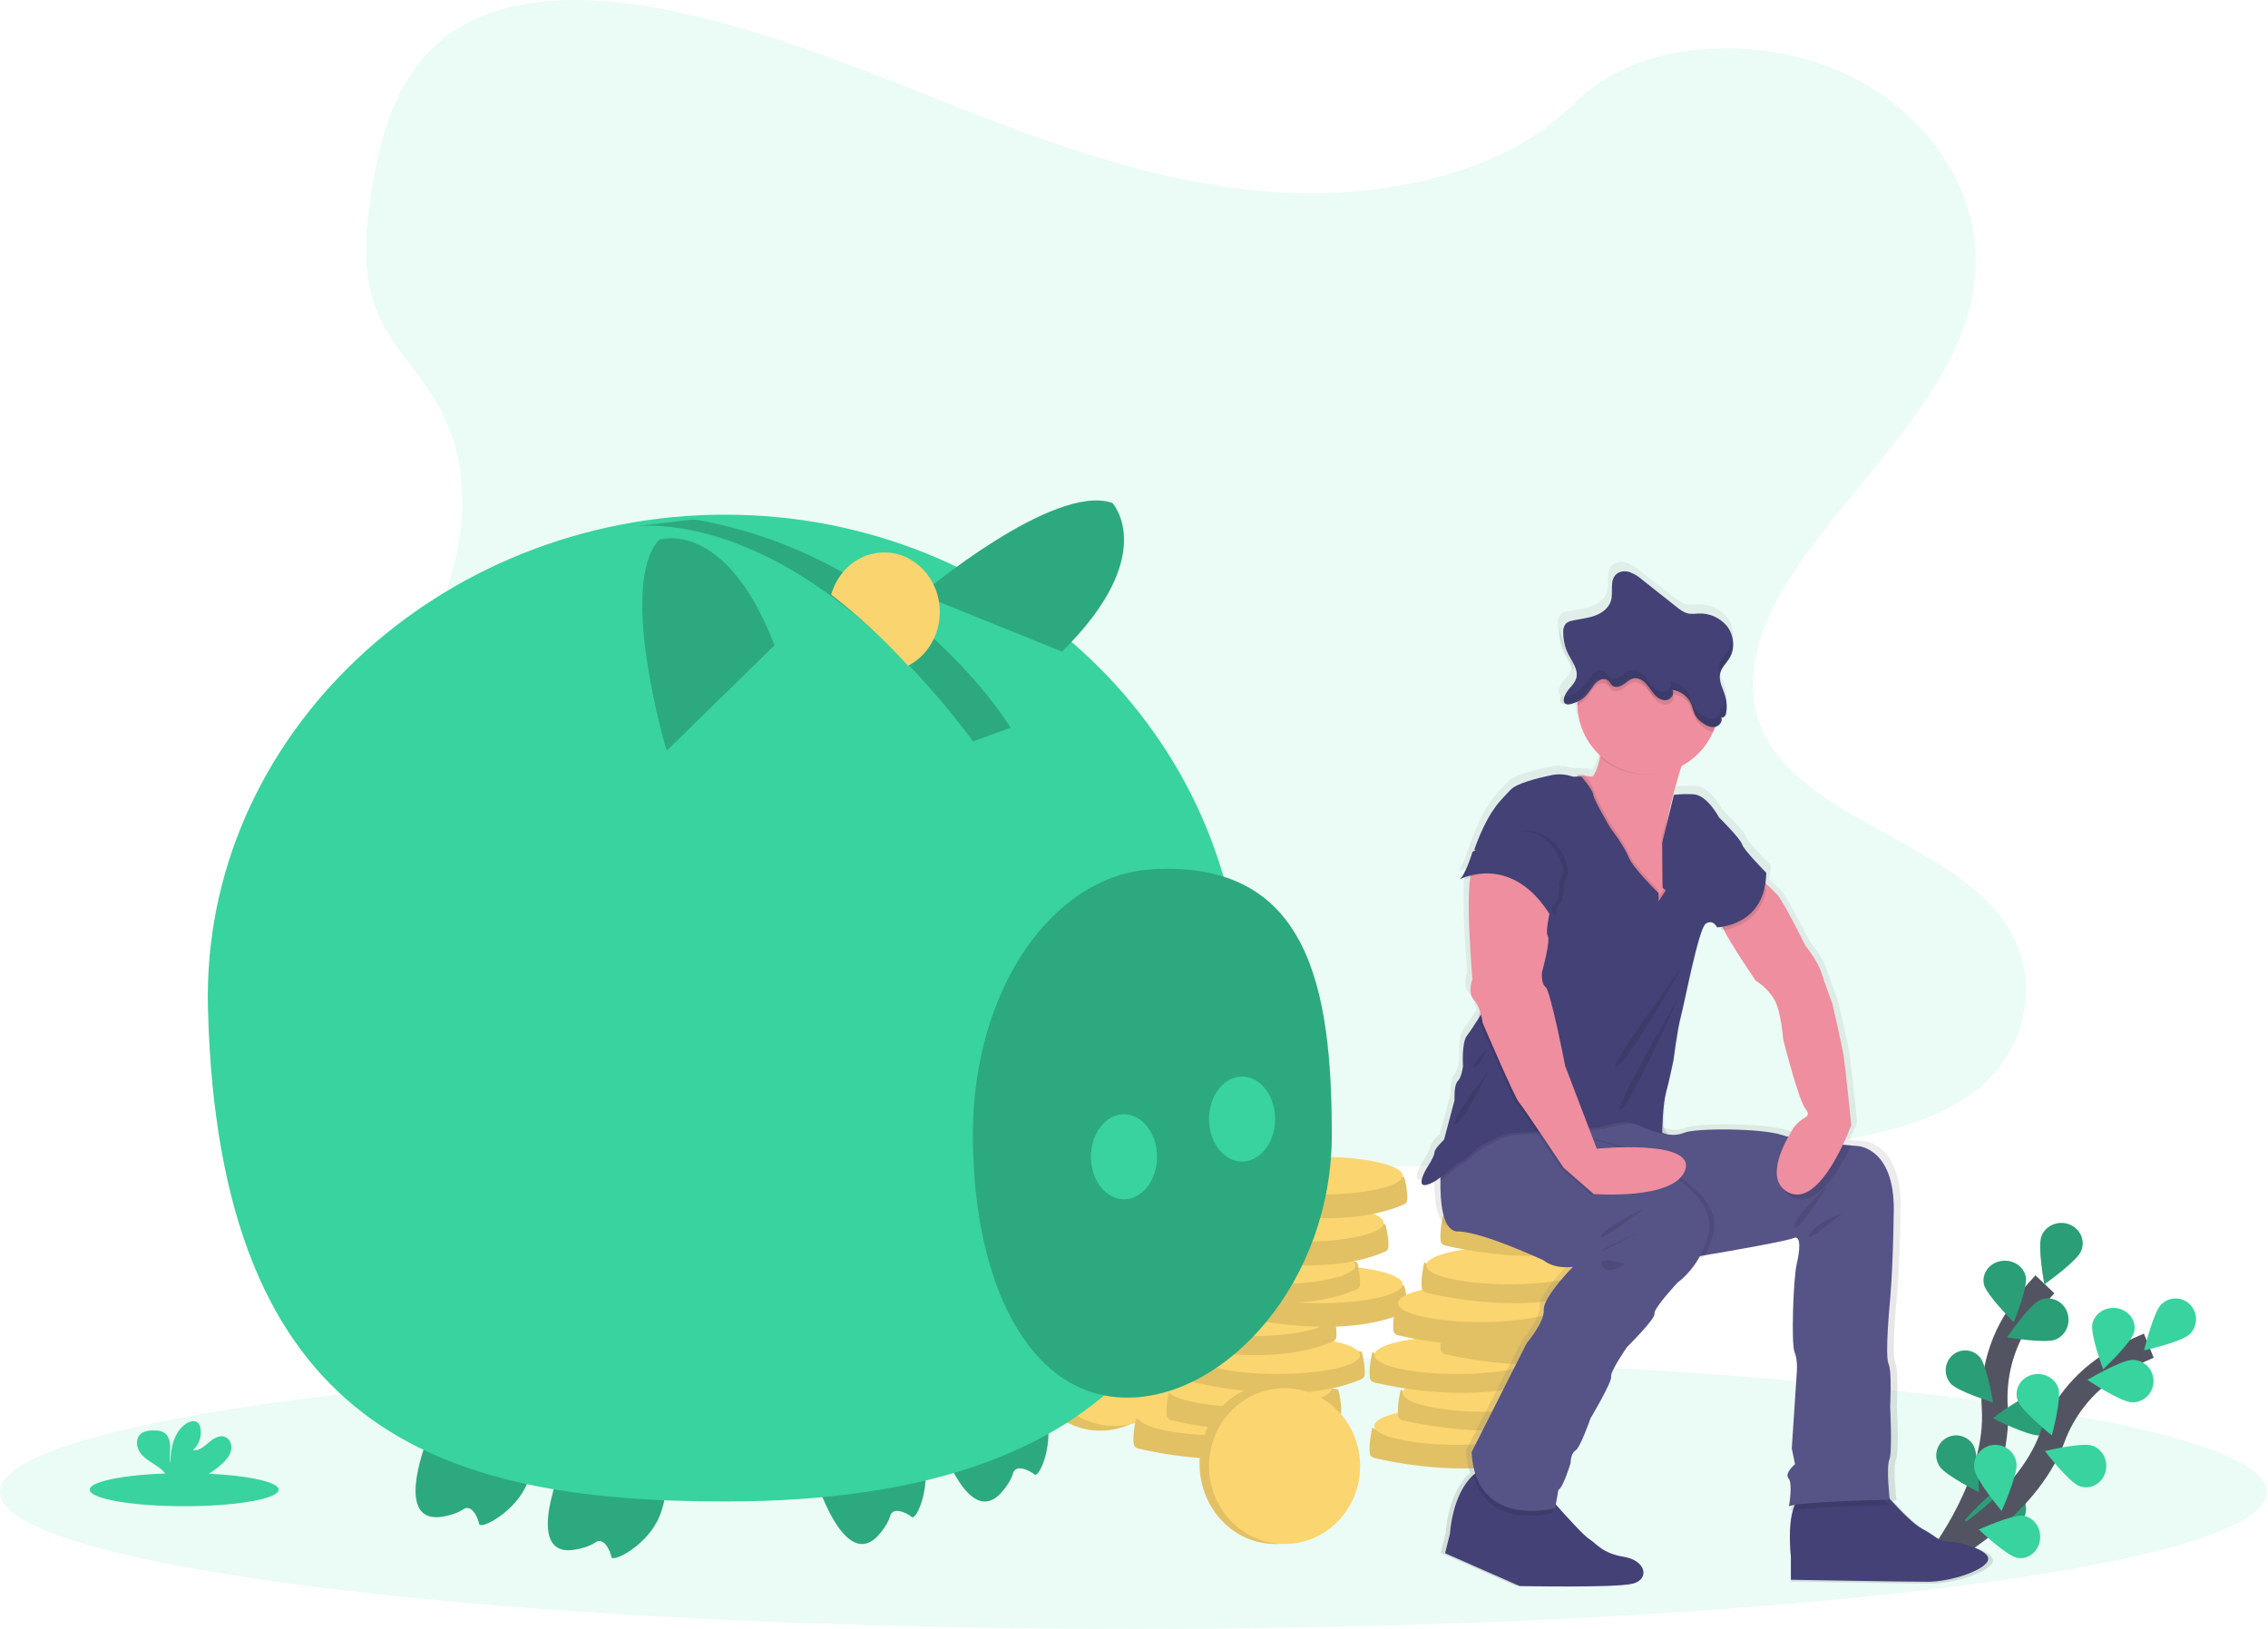 <?xml version="1.0" encoding="UTF-8"?>
<svg width="174px" height="125px" viewBox="0 0 174 125" version="1.1" xmlns="http://www.w3.org/2000/svg" xmlns:xlink="http://www.w3.org/1999/xlink">
    <!-- Generator: Sketch 60.1 (88133) - https://sketch.com -->
    <title>icon/loc/budget</title>
    <desc>Created with Sketch.</desc>
    <defs>
        <linearGradient x1="50%" y1="100%" x2="50%" y2="5.49953934e-07%" id="linearGradient-1">
            <stop stop-color="#808080" stop-opacity="0.25" offset="0%"></stop>
            <stop stop-color="#808080" stop-opacity="0.12" offset="53.514%"></stop>
            <stop stop-color="#808080" stop-opacity="0.1" offset="100%"></stop>
        </linearGradient>
    </defs>
    <g id="Formulaire-sign-up" stroke="none" stroke-width="1" fill="none" fill-rule="evenodd">
        <g id="Formulaire_loc_budget6" transform="translate(-648, -300)">
            <g id="icon/loc/budget" transform="translate(648, 300)">
                <g transform="translate(-0, 0)">
                    <ellipse id="Oval" fill="#38D39F" fill-rule="nonzero" opacity="0.1" cx="86.957" cy="114.493" rx="86.957" ry="10.507"></ellipse>
                    <path d="M148.913,119.565 C148.913,119.565 153.404,113.786 153.041,108.053 C152.873,105.649 153.481,103.255 154.774,101.23 C155.395,100.274 156.101,99.377 156.884,98.551" id="Path" stroke="#535461" stroke-width="2"></path>
                    <path d="M156.63,94.828 C156.295,95.633 156.843,98.551 156.843,98.551 C156.843,98.551 159.332,96.797 159.666,95.992 C160,95.187 159.591,94.274 158.753,93.953 C157.915,93.632 156.965,94.023 156.63,94.828 L156.63,94.828 Z" id="Path" fill="#38D39F" fill-rule="nonzero"></path>
                    <path d="M152.205,98.545 C152.38,99.365 154.493,101.449 154.493,101.449 C154.493,101.449 155.591,98.779 155.416,97.959 C155.303,97.429 154.892,96.995 154.339,96.82 C153.785,96.646 153.173,96.757 152.733,97.113 C152.293,97.469 152.092,98.015 152.205,98.545 L152.205,98.545 Z" id="Path" fill="#38D39F" fill-rule="nonzero"></path>
                    <path d="M149.65,106.159 C150.196,106.789 152.899,107.609 152.899,107.609 C152.899,107.609 152.433,104.769 151.887,104.138 C151.533,103.73 150.994,103.545 150.471,103.654 C149.948,103.762 149.522,104.147 149.353,104.664 C149.183,105.181 149.297,105.751 149.65,106.159 L149.65,106.159 Z" id="Path" fill="#38D39F" fill-rule="nonzero"></path>
                    <path d="M148.78,112.489 C149.224,113.21 151.812,114.493 151.812,114.493 C151.812,114.493 151.823,111.594 151.378,110.873 C151.091,110.406 150.578,110.129 150.032,110.146 C149.486,110.162 148.991,110.471 148.732,110.954 C148.474,111.438 148.492,112.023 148.78,112.489 L148.78,112.489 Z" id="Path" fill="#38D39F" fill-rule="nonzero"></path>
                    <path d="M157.721,102.78 C156.917,103.124 153.986,102.612 153.986,102.612 C153.986,102.612 155.716,100.105 156.52,99.761 C157.324,99.418 158.245,99.815 158.576,100.648 C158.908,101.482 158.525,102.436 157.721,102.78 L157.721,102.78 Z" id="Path" fill="#38D39F" fill-rule="nonzero"></path>
                    <path d="M156.498,110.142 C155.611,110.22 152.899,108.823 152.899,108.823 C152.899,108.823 155.33,106.969 156.217,106.89 C156.791,106.839 157.348,107.102 157.679,107.579 C158.01,108.057 158.063,108.677 157.82,109.206 C157.576,109.735 157.072,110.091 156.498,110.142 L156.498,110.142 Z" id="Path" fill="#38D39F" fill-rule="nonzero"></path>
                    <path d="M154.295,117.354 C153.479,117.584 150.725,116.667 150.725,116.667 C150.725,116.667 152.702,114.415 153.518,114.185 C154.334,113.955 155.17,114.477 155.384,115.353 C155.599,116.228 155.111,117.124 154.295,117.354 Z" id="Path" fill="#38D39F" fill-rule="nonzero"></path>
                    <path d="M156.63,94.828 C156.295,95.633 156.843,98.551 156.843,98.551 C156.843,98.551 159.332,96.797 159.666,95.992 C160,95.187 159.591,94.274 158.753,93.953 C157.915,93.632 156.965,94.023 156.63,94.828 L156.63,94.828 Z" id="Path" fill="#000000" fill-rule="nonzero" opacity="0.25"></path>
                    <path d="M152.205,98.545 C152.38,99.365 154.493,101.449 154.493,101.449 C154.493,101.449 155.591,98.779 155.416,97.959 C155.303,97.429 154.892,96.995 154.339,96.82 C153.785,96.646 153.173,96.757 152.733,97.113 C152.293,97.469 152.092,98.015 152.205,98.545 L152.205,98.545 Z" id="Path" fill="#000000" fill-rule="nonzero" opacity="0.25"></path>
                    <path d="M149.65,106.159 C150.196,106.789 152.899,107.609 152.899,107.609 C152.899,107.609 152.433,104.769 151.887,104.138 C151.533,103.73 150.994,103.545 150.471,103.654 C149.948,103.762 149.522,104.147 149.353,104.664 C149.183,105.181 149.297,105.751 149.65,106.159 L149.65,106.159 Z" id="Path" fill="#000000" fill-rule="nonzero" opacity="0.25"></path>
                    <path d="M148.78,112.489 C149.224,113.21 151.812,114.493 151.812,114.493 C151.812,114.493 151.823,111.594 151.378,110.873 C151.091,110.406 150.578,110.129 150.032,110.146 C149.486,110.162 148.991,110.471 148.732,110.954 C148.474,111.438 148.492,112.023 148.78,112.489 L148.78,112.489 Z" id="Path" fill="#000000" fill-rule="nonzero" opacity="0.25"></path>
                    <path d="M157.721,102.78 C156.917,103.124 153.986,102.612 153.986,102.612 C153.986,102.612 155.716,100.105 156.52,99.761 C157.324,99.418 158.245,99.815 158.576,100.648 C158.908,101.482 158.525,102.436 157.721,102.78 L157.721,102.78 Z" id="Path" fill="#000000" fill-rule="nonzero" opacity="0.25"></path>
                    <path d="M156.498,110.142 C155.611,110.22 152.899,108.823 152.899,108.823 C152.899,108.823 155.33,106.969 156.217,106.89 C156.791,106.839 157.348,107.102 157.679,107.579 C158.01,108.057 158.063,108.677 157.82,109.206 C157.576,109.735 157.072,110.091 156.498,110.142 L156.498,110.142 Z" id="Path" fill="#000000" fill-rule="nonzero" opacity="0.25"></path>
                    <path d="M154.295,117.354 C153.479,117.584 150.725,116.667 150.725,116.667 C150.725,116.667 152.702,114.415 153.518,114.185 C154.334,113.955 155.17,114.477 155.384,115.353 C155.599,116.228 155.111,117.124 154.295,117.354 Z" id="Path" fill="#000000" fill-rule="nonzero" opacity="0.25"></path>
                    <path d="M148.913,119.203 C148.913,119.203 155.43,115.761 157.425,110.371 C158.247,108.105 159.785,106.166 161.808,104.845 C162.773,104.225 163.793,103.695 164.855,103.261" id="Path" stroke="#535461" stroke-width="2"></path>
                    <path d="M165.813,100.091 C165.193,100.705 164.493,103.623 164.493,103.623 C164.493,103.623 167.386,102.98 168.006,102.366 C168.626,101.752 168.637,100.745 168.031,100.117 C167.426,99.488 166.432,99.477 165.813,100.091 L165.813,100.091 Z" id="Path" fill="#38D39F" fill-rule="nonzero"></path>
                    <path d="M160.533,101.546 C160.334,102.365 161.353,105.072 161.353,105.072 C161.353,105.072 163.528,103.034 163.728,102.216 C163.857,101.687 163.671,101.134 163.242,100.766 C162.812,100.397 162.203,100.27 161.644,100.431 C161.086,100.592 160.662,101.017 160.533,101.546 L160.533,101.546 Z" id="Path" fill="#38D39F" fill-rule="nonzero"></path>
                    <path d="M154.787,107.444 C155.06,108.256 157.416,110.145 157.416,110.145 C157.416,110.145 158.186,107.324 157.912,106.511 C157.735,105.986 157.274,105.589 156.702,105.471 C156.13,105.352 155.534,105.53 155.139,105.937 C154.744,106.344 154.61,106.918 154.787,107.444 Z" id="Path" fill="#38D39F" fill-rule="nonzero"></path>
                    <path d="M151.465,112.71 C151.588,113.595 153.564,115.942 153.564,115.942 C153.564,115.942 154.825,113.153 154.702,112.267 C154.622,111.694 154.24,111.207 153.699,110.989 C153.158,110.771 152.541,110.855 152.081,111.21 C151.62,111.565 151.385,112.137 151.465,112.71 L151.465,112.71 Z" id="Path" fill="#38D39F" fill-rule="nonzero"></path>
                    <path d="M163.567,107.608 C162.679,107.585 160.145,105.887 160.145,105.887 C160.145,105.887 162.762,104.325 163.65,104.348 C164.539,104.371 165.24,105.12 165.217,106.02 C165.194,106.921 164.455,107.632 163.567,107.608 L163.567,107.608 Z" id="Path" fill="#38D39F" fill-rule="nonzero"></path>
                    <path d="M159.541,114.042 C158.731,113.749 156.884,111.348 156.884,111.348 C156.884,111.348 159.735,110.648 160.546,110.941 C161.356,111.234 161.788,112.166 161.51,113.022 C161.233,113.878 160.351,114.335 159.541,114.042 L159.541,114.042 Z" id="Path" fill="#38D39F" fill-rule="nonzero"></path>
                    <path d="M154.775,119.544 C153.954,119.4 151.812,117.369 151.812,117.369 C151.812,117.369 154.434,116.172 155.255,116.316 C156.076,116.46 156.635,117.299 156.502,118.191 C156.37,119.082 155.596,119.688 154.775,119.544 Z" id="Path" fill="#38D39F" fill-rule="nonzero"></path>
                    <path d="M99.266,14.815 C90.672,14.516 82.486,11.737 74.67,8.697 C66.854,5.657 59.112,2.289 50.723,0.679 C45.328,-0.357 39.158,-0.504 34.811,2.393 C30.627,5.181 29.276,9.993 28.549,14.458 C28.002,17.818 27.681,21.353 29.179,24.498 C30.219,26.682 32.066,28.517 33.343,30.608 C37.787,37.886 34.646,46.86 29.83,53.965 C27.571,57.298 24.951,60.478 23.207,64.026 C21.464,67.575 20.658,71.64 22.183,75.26 C23.695,78.847 27.297,81.542 31.2,83.437 C39.126,87.287 48.466,88.389 57.573,89.013 C77.734,90.394 98.003,89.796 118.218,89.197 C125.698,88.975 133.212,88.751 140.572,87.592 C144.658,86.949 148.878,85.928 151.845,83.463 C155.611,80.333 156.545,75.035 154.021,71.111 C149.788,64.529 138.082,62.895 135.123,55.831 C133.495,51.943 135.167,47.613 137.534,44.007 C142.612,36.272 151.123,29.486 151.571,20.645 C151.879,14.572 147.788,8.491 141.462,5.618 C134.831,2.606 125.636,2.985 120.744,7.97 C115.706,13.103 106.854,15.079 99.266,14.815 Z" id="Path" fill="#38D39F" fill-rule="nonzero" opacity="0.1"></path>
                    <ellipse id="Oval" fill="#FBD56F" fill-rule="nonzero" cx="84.42" cy="103.623" rx="5.797" ry="6.159"></ellipse>
                    <ellipse id="Oval" fill="#000000" fill-rule="nonzero" opacity="0.1" cx="84.42" cy="103.623" rx="5.797" ry="6.159"></ellipse>
                    <ellipse id="Oval" fill="#FBD56F" fill-rule="nonzero" cx="85.507" cy="103.442" rx="5.797" ry="5.978"></ellipse>
                    <path d="M87.785,109.158 L87.169,108.83 C87.169,108.83 86.881,109.979 86.975,110.797 C86.994,110.967 87.122,111.108 87.296,111.149 C88.712,111.486 95.463,112.918 100.106,110.9 C100.243,110.841 100.336,110.716 100.352,110.573 C100.409,110.07 100.208,109.032 100.127,108.83 C99.954,108.395 87.785,109.158 87.785,109.158 Z" id="Path" fill="#FBD56F" fill-rule="nonzero"></path>
                    <path d="M87.785,109.158 L87.169,108.83 C87.169,108.83 86.881,109.979 86.975,110.797 C86.994,110.967 87.122,111.108 87.296,111.149 C88.712,111.486 95.463,112.918 100.106,110.9 C100.243,110.841 100.336,110.716 100.352,110.573 C100.409,110.07 100.208,109.032 100.127,108.83 C99.954,108.395 87.785,109.158 87.785,109.158 Z" id="Path" fill="#000000" fill-rule="nonzero" opacity="0.1"></path>
                    <ellipse id="Oval" fill="#FBD56F" fill-rule="nonzero" cx="93.659" cy="108.696" rx="6.341" ry="1.449"></ellipse>
                    <path d="M90.321,106.984 L89.706,106.656 C89.706,106.656 89.418,107.805 89.512,108.623 C89.531,108.793 89.659,108.934 89.832,108.975 C91.249,109.312 98,110.744 102.642,108.727 C102.779,108.667 102.873,108.542 102.889,108.399 C102.946,107.896 102.744,106.858 102.663,106.656 C102.49,106.221 90.321,106.984 90.321,106.984 Z" id="Path" fill="#FBD56F" fill-rule="nonzero"></path>
                    <path d="M90.321,106.984 L89.706,106.656 C89.706,106.656 89.418,107.805 89.512,108.623 C89.531,108.793 89.659,108.934 89.832,108.975 C91.249,109.312 98,110.744 102.642,108.727 C102.779,108.667 102.873,108.542 102.889,108.399 C102.946,107.896 102.744,106.858 102.663,106.656 C102.49,106.221 90.321,106.984 90.321,106.984 Z" id="Path" fill="#000000" fill-rule="nonzero" opacity="0.1"></path>
                    <ellipse id="Oval" fill="#FBD56F" fill-rule="nonzero" cx="95.833" cy="106.522" rx="6.341" ry="1.449"></ellipse>
                    <path d="M92.133,104.085 L91.517,103.757 C91.517,103.757 91.229,104.906 91.323,105.725 C91.342,105.895 91.47,106.035 91.644,106.077 C93.06,106.413 99.811,107.845 104.453,105.828 C104.59,105.768 104.684,105.644 104.7,105.501 C104.757,104.998 104.556,103.96 104.475,103.757 C104.302,103.322 92.133,104.085 92.133,104.085 Z" id="Path" fill="#FBD56F" fill-rule="nonzero"></path>
                    <path d="M92.133,104.085 L91.517,103.757 C91.517,103.757 91.229,104.906 91.323,105.725 C91.342,105.895 91.47,106.035 91.644,106.077 C93.06,106.413 99.811,107.845 104.453,105.828 C104.59,105.768 104.684,105.644 104.7,105.501 C104.757,104.998 104.556,103.96 104.475,103.757 C104.302,103.322 92.133,104.085 92.133,104.085 Z" id="Path" fill="#000000" fill-rule="nonzero" opacity="0.1"></path>
                    <ellipse id="Oval" fill="#FBD56F" fill-rule="nonzero" cx="98.007" cy="103.986" rx="6.341" ry="1.449"></ellipse>
                    <path d="M89.959,101.186 L89.343,100.859 C89.343,100.859 89.055,102.007 89.149,102.826 C89.168,102.996 89.296,103.137 89.47,103.178 C90.886,103.515 97.637,104.947 102.28,102.929 C102.416,102.87 102.51,102.745 102.526,102.602 C102.583,102.099 102.382,101.061 102.301,100.859 C102.128,100.424 89.959,101.186 89.959,101.186 Z" id="Path" fill="#FBD56F" fill-rule="nonzero"></path>
                    <path d="M89.959,101.186 L89.343,100.859 C89.343,100.859 89.055,102.007 89.149,102.826 C89.168,102.996 89.296,103.137 89.47,103.178 C90.886,103.515 97.637,104.947 102.28,102.929 C102.416,102.87 102.51,102.745 102.526,102.602 C102.583,102.099 102.382,101.061 102.301,100.859 C102.128,100.424 89.959,101.186 89.959,101.186 Z" id="Path" fill="#000000" fill-rule="nonzero" opacity="0.1"></path>
                    <ellipse id="Oval" fill="#FBD56F" fill-rule="nonzero" cx="95.833" cy="101.087" rx="6.341" ry="1.449"></ellipse>
                    <path d="M95.394,99.013 L94.778,98.685 C94.778,98.685 94.49,99.834 94.584,100.652 C94.603,100.822 94.731,100.963 94.905,101.004 C96.321,101.341 103.072,102.773 107.714,100.756 C107.851,100.696 107.945,100.571 107.961,100.428 C108.018,99.925 107.816,98.887 107.736,98.685 C107.563,98.25 95.394,99.013 95.394,99.013 Z" id="Path" fill="#FBD56F" fill-rule="nonzero"></path>
                    <path d="M95.394,99.013 L94.778,98.685 C94.778,98.685 94.49,99.834 94.584,100.652 C94.603,100.822 94.731,100.963 94.905,101.004 C96.321,101.341 103.072,102.773 107.714,100.756 C107.851,100.696 107.945,100.571 107.961,100.428 C108.018,99.925 107.816,98.887 107.736,98.685 C107.563,98.25 95.394,99.013 95.394,99.013 Z" id="Path" fill="#000000" fill-rule="nonzero" opacity="0.1"></path>
                    <ellipse id="Oval" fill="#FBD56F" fill-rule="nonzero" cx="101.268" cy="98.551" rx="6.341" ry="1.449"></ellipse>
                    <path d="M91.771,97.201 L91.155,96.873 C91.155,96.873 90.867,98.022 90.961,98.841 C90.98,99.011 91.108,99.151 91.282,99.193 C92.698,99.529 99.449,100.961 104.091,98.944 C104.228,98.884 104.322,98.76 104.338,98.617 C104.395,98.114 104.193,97.076 104.113,96.873 C103.94,96.438 91.771,97.201 91.771,97.201 Z" id="Path" fill="#FBD56F" fill-rule="nonzero"></path>
                    <path d="M91.771,97.201 L91.155,96.873 C91.155,96.873 90.867,98.022 90.961,98.841 C90.98,99.011 91.108,99.151 91.282,99.193 C92.698,99.529 99.449,100.961 104.091,98.944 C104.228,98.884 104.322,98.76 104.338,98.617 C104.395,98.114 104.193,97.076 104.113,96.873 C103.94,96.438 91.771,97.201 91.771,97.201 Z" id="Path" fill="#000000" fill-rule="nonzero" opacity="0.1"></path>
                    <ellipse id="Oval" fill="#FBD56F" fill-rule="nonzero" cx="97.645" cy="97.101" rx="6.341" ry="1.449"></ellipse>
                    <path d="M93.944,94.302 L93.329,93.975 C93.329,93.975 93.041,95.123 93.135,95.942 C93.154,96.112 93.282,96.253 93.455,96.294 C94.872,96.63 101.623,98.063 106.265,96.045 C106.402,95.986 106.496,95.861 106.512,95.718 C106.569,95.215 106.367,94.177 106.287,93.975 C106.113,93.539 93.944,94.302 93.944,94.302 Z" id="Path" fill="#FBD56F" fill-rule="nonzero"></path>
                    <path d="M93.944,94.302 L93.329,93.975 C93.329,93.975 93.041,95.123 93.135,95.942 C93.154,96.112 93.282,96.253 93.455,96.294 C94.872,96.63 101.623,98.063 106.265,96.045 C106.402,95.986 106.496,95.861 106.512,95.718 C106.569,95.215 106.367,94.177 106.287,93.975 C106.113,93.539 93.944,94.302 93.944,94.302 Z" id="Path" fill="#000000" fill-rule="nonzero" opacity="0.1"></path>
                    <ellipse id="Oval" fill="#FBD56F" fill-rule="nonzero" cx="99.819" cy="93.841" rx="6.341" ry="1.449"></ellipse>
                    <path d="M95.394,90.679 L94.778,90.352 C94.778,90.352 94.49,91.5 94.584,92.319 C94.603,92.489 94.731,92.63 94.905,92.671 C96.321,93.007 103.072,94.44 107.714,92.422 C107.851,92.362 107.945,92.238 107.961,92.095 C108.018,91.592 107.816,90.554 107.736,90.352 C107.563,89.916 95.394,90.679 95.394,90.679 Z" id="Path" fill="#FBD56F" fill-rule="nonzero"></path>
                    <path d="M95.394,90.679 L94.778,90.352 C94.778,90.352 94.49,91.5 94.584,92.319 C94.603,92.489 94.731,92.63 94.905,92.671 C96.321,93.007 103.072,94.44 107.714,92.422 C107.851,92.362 107.945,92.238 107.961,92.095 C108.018,91.592 107.816,90.554 107.736,90.352 C107.563,89.916 95.394,90.679 95.394,90.679 Z" id="Path" fill="#000000" fill-rule="nonzero" opacity="0.1"></path>
                    <ellipse id="Oval" fill="#FBD56F" fill-rule="nonzero" cx="101.268" cy="90.217" rx="6.341" ry="1.449"></ellipse>
                    <path d="M105.901,109.882 L105.285,109.554 C105.285,109.554 104.997,110.703 105.091,111.522 C105.11,111.692 105.238,111.832 105.412,111.874 C106.828,112.21 113.579,113.643 118.222,111.625 C118.358,111.565 118.452,111.441 118.468,111.298 C118.525,110.795 118.324,109.757 118.243,109.554 C118.07,109.119 105.901,109.882 105.901,109.882 Z" id="Path" fill="#FBD56F" fill-rule="nonzero"></path>
                    <path d="M105.901,109.882 L105.285,109.554 C105.285,109.554 104.997,110.703 105.091,111.522 C105.11,111.692 105.238,111.832 105.412,111.874 C106.828,112.21 113.579,113.643 118.222,111.625 C118.358,111.565 118.452,111.441 118.468,111.298 C118.525,110.795 118.324,109.757 118.243,109.554 C118.07,109.119 105.901,109.882 105.901,109.882 Z" id="Path" fill="#000000" fill-rule="nonzero" opacity="0.1"></path>
                    <ellipse id="Oval" fill="#FBD56F" fill-rule="nonzero" cx="111.775" cy="109.42" rx="6.341" ry="1.449"></ellipse>
                    <path d="M108.075,106.984 L107.459,106.656 C107.459,106.656 107.171,107.805 107.265,108.623 C107.284,108.793 107.412,108.934 107.586,108.975 C109.002,109.312 115.753,110.744 120.395,108.727 C120.532,108.667 120.626,108.542 120.642,108.399 C120.699,107.896 120.498,106.858 120.417,106.656 C120.244,106.221 108.075,106.984 108.075,106.984 Z" id="Path" fill="#FBD56F" fill-rule="nonzero"></path>
                    <path d="M108.075,106.984 L107.459,106.656 C107.459,106.656 107.171,107.805 107.265,108.623 C107.284,108.793 107.412,108.934 107.586,108.975 C109.002,109.312 115.753,110.744 120.395,108.727 C120.532,108.667 120.626,108.542 120.642,108.399 C120.699,107.896 120.498,106.858 120.417,106.656 C120.244,106.221 108.075,106.984 108.075,106.984 Z" id="Path" fill="#000000" fill-rule="nonzero" opacity="0.1"></path>
                    <ellipse id="Oval" fill="#FBD56F" fill-rule="nonzero" cx="113.949" cy="106.884" rx="6.341" ry="1.449"></ellipse>
                    <path d="M105.901,104.085 L105.285,103.757 C105.285,103.757 104.997,104.906 105.091,105.725 C105.11,105.895 105.238,106.035 105.412,106.077 C106.828,106.413 113.579,107.845 118.222,105.828 C118.358,105.768 118.452,105.644 118.468,105.501 C118.525,104.998 118.324,103.96 118.243,103.757 C118.07,103.322 105.901,104.085 105.901,104.085 Z" id="Path" fill="#FBD56F" fill-rule="nonzero"></path>
                    <path d="M105.901,104.085 L105.285,103.757 C105.285,103.757 104.997,104.906 105.091,105.725 C105.11,105.895 105.238,106.035 105.412,106.077 C106.828,106.413 113.579,107.845 118.222,105.828 C118.358,105.768 118.452,105.644 118.468,105.501 C118.525,104.998 118.324,103.96 118.243,103.757 C118.07,103.322 105.901,104.085 105.901,104.085 Z" id="Path" fill="#000000" fill-rule="nonzero" opacity="0.1"></path>
                    <ellipse id="Oval" fill="#FBD56F" fill-rule="nonzero" cx="111.775" cy="103.986" rx="6.341" ry="1.449"></ellipse>
                    <path d="M111.336,101.911 L110.72,101.583 C110.72,101.583 110.432,102.732 110.526,103.551 C110.545,103.721 110.673,103.861 110.847,103.903 C112.263,104.239 119.014,105.672 123.656,103.654 C123.793,103.594 123.887,103.47 123.903,103.327 C123.96,102.824 123.758,101.786 123.678,101.583 C123.505,101.148 111.336,101.911 111.336,101.911 Z" id="Path" fill="#FBD56F" fill-rule="nonzero"></path>
                    <path d="M111.336,101.911 L110.72,101.583 C110.72,101.583 110.432,102.732 110.526,103.551 C110.545,103.721 110.673,103.861 110.847,103.903 C112.263,104.239 119.014,105.672 123.656,103.654 C123.793,103.594 123.887,103.47 123.903,103.327 C123.96,102.824 123.758,101.786 123.678,101.583 C123.505,101.148 111.336,101.911 111.336,101.911 Z" id="Path" fill="#000000" fill-rule="nonzero" opacity="0.1"></path>
                    <ellipse id="Oval" fill="#FBD56F" fill-rule="nonzero" cx="117.21" cy="101.449" rx="6.341" ry="1.449"></ellipse>
                    <path d="M107.713,100.462 L107.097,100.134 C107.097,100.134 106.809,101.283 106.903,102.101 C106.922,102.271 107.05,102.412 107.224,102.454 C108.64,102.79 115.391,104.222 120.033,102.205 C120.17,102.145 120.264,102.021 120.28,101.878 C120.337,101.375 120.135,100.336 120.055,100.134 C119.882,99.699 107.713,100.462 107.713,100.462 Z" id="Path" fill="#FBD56F" fill-rule="nonzero"></path>
                    <path d="M107.713,100.462 L107.097,100.134 C107.097,100.134 106.809,101.283 106.903,102.101 C106.922,102.271 107.05,102.412 107.224,102.454 C108.64,102.79 115.391,104.222 120.033,102.205 C120.17,102.145 120.264,102.021 120.28,101.878 C120.337,101.375 120.135,100.336 120.055,100.134 C119.882,99.699 107.713,100.462 107.713,100.462 Z" id="Path" fill="#000000" fill-rule="nonzero" opacity="0.1"></path>
                    <ellipse id="Oval" fill="#FBD56F" fill-rule="nonzero" cx="113.587" cy="100" rx="6.341" ry="1.449"></ellipse>
                    <path d="M109.886,97.201 L109.271,96.873 C109.271,96.873 108.983,98.022 109.077,98.841 C109.096,99.011 109.224,99.151 109.397,99.193 C110.814,99.529 117.565,100.961 122.207,98.944 C122.344,98.884 122.438,98.76 122.454,98.617 C122.511,98.114 122.309,97.076 122.229,96.873 C122.056,96.438 109.886,97.201 109.886,97.201 Z" id="Path" fill="#FBD56F" fill-rule="nonzero"></path>
                    <path d="M109.886,97.201 L109.271,96.873 C109.271,96.873 108.983,98.022 109.077,98.841 C109.096,99.011 109.224,99.151 109.397,99.193 C110.814,99.529 117.565,100.961 122.207,98.944 C122.344,98.884 122.438,98.76 122.454,98.617 C122.511,98.114 122.309,97.076 122.229,96.873 C122.056,96.438 109.886,97.201 109.886,97.201 Z" id="Path" fill="#000000" fill-rule="nonzero" opacity="0.1"></path>
                    <ellipse id="Oval" fill="#FBD56F" fill-rule="nonzero" cx="115.761" cy="97.101" rx="6.341" ry="1.449"></ellipse>
                    <path d="M111.336,93.578 L110.72,93.25 C110.72,93.25 110.432,94.399 110.526,95.217 C110.545,95.387 110.673,95.528 110.847,95.57 C112.263,95.906 119.014,97.338 123.656,95.321 C123.793,95.261 123.887,95.137 123.903,94.994 C123.96,94.49 123.758,93.452 123.678,93.25 C123.505,92.815 111.336,93.578 111.336,93.578 Z" id="Path" fill="#FBD56F" fill-rule="nonzero"></path>
                    <path d="M111.336,93.578 L110.72,93.25 C110.72,93.25 110.432,94.399 110.526,95.217 C110.545,95.387 110.673,95.528 110.847,95.57 C112.263,95.906 119.014,97.338 123.656,95.321 C123.793,95.261 123.887,95.137 123.903,94.994 C123.96,94.49 123.758,93.452 123.678,93.25 C123.505,92.815 111.336,93.578 111.336,93.578 Z" id="Path" fill="#000000" fill-rule="nonzero" opacity="0.1"></path>
                    <ellipse id="Oval" fill="#FBD56F" fill-rule="nonzero" cx="117.21" cy="93.478" rx="6.341" ry="1.449"></ellipse>
                    <path d="M149.779,118.401 C148.89,118.369 148.858,118.023 147.715,117.425 C147.07,117.088 146.09,116.109 145.36,115.32 C145.302,115.257 145.245,115.196 145.19,115.135 C145.383,115.131 145.493,115.129 145.493,115.129 C145.493,115.129 145.207,112.613 145.461,112.015 C145.715,111.417 145.525,107.863 145.525,107.863 C145.525,107.863 145.683,105.157 145.397,104.528 C145.112,103.899 145.493,99.873 145.493,99.873 C145.493,99.873 145.747,97.482 145.81,92.606 C145.874,87.731 143.016,87.573 143.016,87.573 C143.016,87.573 142.635,87.544 142.057,87.488 C142.001,87.483 141.942,87.477 141.883,87.472 C142.258,86.684 142.476,86.095 142.476,86.095 C142.476,86.095 142,81.534 141.873,80.747 C141.746,79.961 140.984,76.721 140.984,76.721 C140.984,76.721 140.444,75.337 140.127,74.362 C139.809,73.387 138.857,72.254 138.857,72.254 C138.857,72.254 137.142,68.857 136.666,68.354 C136.445,68.12 136.135,67.826 135.866,67.577 C135.818,67.532 135.771,67.49 135.726,67.449 C135.798,67.094 135.836,66.734 135.84,66.372 C135.84,66.372 134.062,64.61 133.935,64.17 C133.808,63.73 132.125,62.094 132.125,62.094 C132.125,62.094 131.173,60.332 130.093,60.301 C129.583,60.272 129.071,60.287 128.564,60.347 C128.786,59.523 129.048,58.66 129.283,57.92 C129.31,57.837 129.335,57.757 129.361,57.677 C130.223,57.092 130.9,56.269 131.311,55.309 C131.334,55.258 131.354,55.206 131.375,55.154 C131.386,55.155 131.397,55.157 131.409,55.156 C131.454,55.156 131.498,55.152 131.542,55.144 C131.898,55.083 132.199,54.68 132.035,54.362 C132.056,54.399 132.096,54.42 132.138,54.419 C132.257,54.415 132.401,54.243 132.429,54.092 C132.434,54.066 132.436,54.039 132.44,54.013 C132.446,53.98 132.451,53.947 132.455,53.914 C132.458,53.883 132.461,53.852 132.463,53.821 C132.466,53.789 132.469,53.757 132.47,53.724 C132.472,53.694 132.473,53.664 132.473,53.634 C132.474,53.599 132.474,53.565 132.473,53.53 C132.472,53.502 132.472,53.475 132.471,53.447 C132.469,53.405 132.465,53.363 132.461,53.321 C132.46,53.303 132.46,53.286 132.458,53.269 L132.457,53.271 C132.439,53.1 132.405,52.93 132.355,52.764 C132.18,52.179 131.811,51.6 131.953,51.006 C131.955,51 131.958,50.994 131.959,50.987 L131.959,50.989 C132.078,50.528 132.475,50.193 132.718,49.782 C132.741,49.742 132.761,49.702 132.781,49.661 C132.785,49.654 132.789,49.647 132.793,49.639 C132.807,49.609 132.82,49.577 132.833,49.546 C132.841,49.526 132.85,49.506 132.858,49.486 C132.868,49.458 132.876,49.43 132.885,49.403 C132.893,49.377 132.902,49.352 132.909,49.326 C132.916,49.302 132.922,49.277 132.927,49.252 C132.934,49.222 132.942,49.192 132.947,49.162 C132.951,49.14 132.955,49.118 132.958,49.096 C132.963,49.062 132.968,49.027 132.972,48.993 C132.974,48.974 132.975,48.955 132.977,48.936 C132.98,48.898 132.982,48.859 132.983,48.82 C132.983,48.805 132.983,48.789 132.983,48.774 C132.984,48.731 132.983,48.689 132.98,48.647 C132.98,48.634 132.979,48.621 132.978,48.608 C132.975,48.563 132.97,48.518 132.964,48.473 C132.963,48.467 132.963,48.46 132.962,48.454 L132.962,48.455 C132.908,48.06 132.751,47.686 132.507,47.371 C131.943,46.698 131.097,46.33 130.222,46.379 C129.983,46.406 129.742,46.41 129.503,46.392 C129.104,46.333 128.767,46.079 128.449,45.833 C127.563,45.148 126.676,44.462 125.79,43.777 C125.493,43.518 125.153,43.315 124.785,43.177 C124.409,43.061 123.958,43.101 123.68,43.377 C123.182,43.87 123.499,44.719 123.299,45.388 C123.125,45.968 122.568,46.36 121.991,46.556 C121.414,46.752 120.796,46.795 120.203,46.936 C120.027,46.965 119.862,47.041 119.725,47.157 C119.572,47.344 119.497,47.584 119.517,47.826 C119.514,48.418 119.655,49.002 119.93,49.527 C120.042,49.74 120.178,49.956 120.297,50.175 C120.307,50.193 120.317,50.211 120.326,50.229 C120.34,50.255 120.353,50.28 120.366,50.305 C120.386,50.346 120.406,50.387 120.425,50.428 C120.433,50.446 120.44,50.463 120.448,50.481 C120.46,50.51 120.472,50.54 120.483,50.569 C120.49,50.587 120.497,50.606 120.504,50.625 C120.516,50.659 120.527,50.694 120.536,50.728 C120.6,50.932 120.606,51.149 120.554,51.356 C120.462,51.694 120.199,51.954 119.967,52.218 C119.778,52.425 119.643,52.675 119.576,52.947 L119.574,52.954 C119.561,53.017 119.559,53.082 119.567,53.146 C119.568,53.154 119.569,53.162 119.571,53.17 C119.574,53.184 119.578,53.198 119.583,53.212 C119.586,53.222 119.59,53.231 119.595,53.241 C119.6,53.252 119.605,53.263 119.612,53.273 C119.623,53.291 119.637,53.307 119.652,53.321 C119.659,53.327 119.666,53.333 119.674,53.338 C119.687,53.347 119.701,53.356 119.715,53.363 C119.724,53.367 119.733,53.371 119.742,53.375 C119.763,53.383 119.785,53.389 119.807,53.393 C119.813,53.394 119.819,53.396 119.825,53.397 C119.859,53.401 119.893,53.403 119.927,53.401 C119.937,53.401 119.948,53.4 119.958,53.399 C119.991,53.397 120.023,53.392 120.056,53.387 C120.068,53.385 120.079,53.383 120.092,53.38 C120.138,53.37 120.187,53.358 120.241,53.342 C120.42,53.288 120.593,53.219 120.76,53.136 C120.76,53.155 120.759,53.174 120.759,53.193 C120.759,53.226 120.759,53.261 120.762,53.294 C120.771,53.911 120.887,54.521 121.105,55.098 C121.445,55.997 122.016,56.789 122.761,57.395 C122.751,57.449 122.741,57.504 122.73,57.558 C122.577,58.313 122.257,59.07 122.06,59.011 C121.866,58.968 121.669,58.946 121.471,58.946 C121.411,58.945 121.353,58.944 121.298,58.943 L121.298,58.943 C121.118,58.922 120.937,58.922 120.758,58.943 C120.678,58.949 120.597,58.938 120.522,58.91 C120.009,58.748 119.463,58.717 118.935,58.821 C117.837,59.047 116.167,59.46 115.709,59.955 C115.011,60.71 113.995,61.433 112.852,64.579 C112.852,64.579 112.28,66.498 111.836,66.749 C111.934,66.698 112.034,66.653 112.137,66.613 C112.078,66.717 111.997,66.807 111.899,66.875 C112.06,66.793 112.227,66.723 112.399,66.666 C112.052,68.715 112.566,74.578 112.566,74.578 C112.566,74.578 112.153,75.589 112.693,76.186 C113.014,76.541 113.188,77.095 113.277,77.487 C113.252,77.527 113.226,77.567 113.199,77.609 L113.199,77.61 C112.913,78.055 112.531,78.635 112.28,78.954 C111.836,79.521 111.963,81.314 111.963,81.314 C111.963,81.314 111.867,82.163 111.55,82.478 C111.232,82.792 111.296,83.956 111.296,83.956 L110.47,87.007 C110.47,87.007 109.708,87.699 109.708,88.014 C109.708,88.328 109.105,89.209 109.105,89.209 C109.105,89.209 108.184,90.719 109.105,90.499 C109.441,90.4 109.756,90.241 110.035,90.03 L110.034,90.052 C110.033,90.107 110.032,90.164 110.031,90.221 C110.005,91.865 110.183,94.179 111.391,94.179 C113.264,94.179 118.091,96.413 118.091,96.413 C119.075,97.168 120.409,96.916 120.409,96.916 C120.409,96.916 118.059,99.275 118.122,100.25 C118.186,101.225 116.789,102.83 116.789,102.83 L112.471,111.291 C112.495,111.881 112.599,112.465 112.78,113.026 C112.76,113.044 112.738,113.061 112.718,113.079 C111.059,114.601 110.915,117.614 110.915,117.614 L110.534,119.156 L116.313,121.703 C116.313,121.703 123.806,121.861 125.108,121.515 C126.41,121.169 126.124,119.722 124.409,119.439 C122.695,119.155 122.282,118.401 121.71,118.055 C121.325,117.821 119.956,116.312 119.106,115.356 C119.093,115.342 119.081,115.328 119.069,115.314 L119.266,114.217 C119.647,114.028 120.218,112.141 120.218,112.141 C120.218,112.141 120.218,111.386 120.599,111.166 C120.98,110.945 121.774,108.681 121.774,108.681 C121.774,108.681 123.489,105.818 123.393,105.441 C123.298,105.063 124.632,103.144 124.632,103.144 C124.632,103.144 126.886,100.942 126.791,100.549 C126.696,100.156 128.601,98.143 128.601,98.143 C129.289,97.615 129.863,96.952 130.287,96.194 C130.458,96.166 130.642,96.136 130.837,96.104 C133.33,95.694 137.473,94.952 137.936,94.745 C138.571,94.462 138.444,95.721 138.19,96.79 C137.936,97.86 137.745,102.987 138.031,103.648 C138.317,104.308 138.19,105.378 138.19,105.378 L137.809,111.134 L138.063,112.361 C138.063,112.361 137.205,113.053 137.555,113.462 C137.904,113.871 137.586,115.632 137.586,115.632 C137.616,115.621 137.652,115.61 137.692,115.6 C137.661,115.669 137.632,115.74 137.606,115.814 C137.114,117.223 137.396,119.533 137.396,119.533 L137.396,121.357 C137.396,121.357 146.191,121.515 148.128,121.515 C150.065,121.515 152.732,120.571 152.891,119.816 C153.05,119.061 150.668,118.432 149.779,118.401 Z M124.764,85.653 L124.187,85.702 C124.378,85.674 124.571,85.658 124.764,85.653 L124.764,85.653 Z M128.276,61.508 C128.357,61.144 128.455,60.753 128.563,60.352 L128.276,61.508 Z M129.363,86.535 C128.813,86.754 128.202,86.754 127.652,86.537 L127.648,86.535 C127.648,86.535 127.68,84.333 127.934,83.421 C128.188,82.509 128.537,80.842 128.537,80.842 C128.537,80.842 128.823,78.545 129.109,77.507 C129.394,76.469 130.506,70.681 131.077,70.304 C131.649,69.926 131.966,70.587 131.966,70.587 C131.966,70.587 132.052,70.585 132.195,70.569 C132.222,70.63 132.252,70.694 132.286,70.762 C132.963,72.137 134.951,74.959 134.951,74.959 C135.541,75.325 136.04,75.819 136.412,76.406 C136.951,77.319 137.11,79.458 137.11,79.458 C137.11,79.458 138.317,84.208 138.888,84.868 C139.174,85.198 139.047,85.395 138.849,85.509 C138.444,85.732 138.1,86.051 137.847,86.438 C137.766,86.568 137.679,86.71 137.592,86.862 C137.374,86.811 137.178,86.758 137.015,86.703 C135.459,86.179 130.22,86.158 129.363,86.535 L129.363,86.535 Z" id="Shape" fill="url(#linearGradient-1)" fill-rule="nonzero"></path>
                    <path d="M137.397,119.41 L137.397,121.221 C137.397,121.221 145.986,121.377 147.878,121.377 C149.769,121.377 152.374,120.44 152.529,119.691 C152.684,118.942 150.358,118.317 149.49,118.286 C148.622,118.255 148.591,117.912 147.475,117.318 C146.845,116.984 145.888,116.012 145.175,115.229 C144.625,114.626 144.219,114.134 144.219,114.134 C144.219,114.134 139.599,114.041 138.266,114.79 C137.959,114.963 137.746,115.301 137.603,115.719 C137.122,117.117 137.397,119.41 137.397,119.41 Z" id="Path" fill="#434175" fill-rule="nonzero"></path>
                    <path d="M137.319,115.942 C138.292,115.633 143.991,115.513 144.928,115.495 C144.375,114.944 143.967,114.496 143.967,114.496 C143.967,114.496 139.325,114.411 137.985,115.094 C137.677,115.252 137.463,115.56 137.319,115.942 Z" id="Path" fill="#000000" fill-rule="nonzero" opacity="0.1"></path>
                    <path d="M112.319,87.109 C112.319,87.109 112.498,87.217 112.821,87.411 C112.879,87.446 112.942,87.484 113.009,87.525 C113.213,87.648 113.458,87.795 113.738,87.963 C117.64,90.31 128.284,96.671 128.866,96.62 C129.019,96.607 129.478,96.538 130.111,96.435 C130.278,96.408 130.459,96.379 130.649,96.346 C133.086,95.943 137.137,95.212 137.59,95.009 C138.211,94.73 138.086,95.969 137.838,97.022 C137.59,98.076 137.403,103.126 137.683,103.776 C137.962,104.427 137.838,105.48 137.838,105.48 L137.465,111.15 L137.714,112.358 C137.714,112.358 136.876,113.039 137.217,113.442 C137.559,113.845 137.248,115.58 137.248,115.58 C138.242,115.208 144.978,115.084 144.978,115.084 C144.978,115.084 144.699,112.606 144.947,112.017 C145.196,111.428 145.009,107.928 145.009,107.928 C145.009,107.928 145.165,105.263 144.885,104.644 C144.606,104.024 144.978,100.059 144.978,100.059 C144.978,100.059 145.227,97.704 145.289,92.902 C145.351,88.1 142.557,87.945 142.557,87.945 C142.557,87.945 142.184,87.916 141.619,87.862 C140.512,87.756 138.668,87.553 137.436,87.286 C137.184,87.234 136.934,87.168 136.689,87.088 C135.168,86.572 130.046,86.551 129.207,86.923 C128.671,87.138 128.072,87.139 127.535,86.925 L127.531,86.923 L126.879,85.87 L120.652,86.399 L119.992,86.456 L113.862,86.977 L113.44,87.013 L112.319,87.109 Z" id="Path" fill="#565387" fill-rule="nonzero"></path>
                    <path d="M137.551,91.876 C139.418,92.753 141.199,89.646 142.029,87.892 C140.887,87.787 138.984,87.585 137.713,87.319 C136.877,88.671 135.762,91.036 137.551,91.876 Z" id="Path" fill="#000000" fill-rule="nonzero" opacity="0.1"></path>
                    <path d="M131.884,70.46 C131.922,70.675 131.996,70.882 132.103,71.072 C132.763,72.44 134.699,75.25 134.699,75.25 C135.275,75.615 135.761,76.107 136.122,76.69 C136.647,77.598 136.802,79.727 136.802,79.727 C136.802,79.727 137.977,84.455 138.534,85.112 C138.812,85.441 138.689,85.637 138.496,85.75 C138.1,85.973 137.765,86.29 137.52,86.675 C136.709,87.995 135.414,90.613 137.235,91.512 C139.709,92.733 142.029,86.333 142.029,86.333 C142.029,86.333 141.565,81.793 141.441,81.011 C141.318,80.228 140.575,77.003 140.575,77.003 C140.575,77.003 140.05,75.626 139.74,74.655 C139.431,73.684 138.503,72.557 138.503,72.557 C138.503,72.557 136.833,69.176 136.369,68.675 C136.154,68.443 135.852,68.15 135.59,67.902 C135.288,67.616 135.039,67.391 135.039,67.391 C135.039,67.391 131.853,69.708 131.884,70.46 Z" id="Path" fill="#EE8E9E" fill-rule="nonzero"></path>
                    <path d="M110.87,119.187 L116.585,121.704 C116.585,121.704 123.996,121.859 125.284,121.518 C126.571,121.176 126.289,119.747 124.593,119.467 C122.897,119.187 122.489,118.442 121.924,118.1 C121.542,117.87 120.188,116.38 119.348,115.435 C118.944,114.98 118.658,114.652 118.658,114.652 C118.658,114.652 117.559,111.762 114.512,112.415 C113.956,112.534 113.444,112.8 113.03,113.186 C111.389,114.69 111.246,117.665 111.246,117.665 L110.87,119.187 Z" id="Path" fill="#434175" fill-rule="nonzero"></path>
                    <path d="M113.043,87.648 C113.248,87.771 113.493,87.918 113.774,88.086 C117.68,90.432 128.334,96.79 128.917,96.739 C129.07,96.726 129.53,96.657 130.164,96.554 C130.331,96.527 130.512,96.498 130.702,96.466 C130.709,96.454 130.716,96.442 130.723,96.43 C131.036,95.886 131.275,95.302 131.435,94.695 C132.087,92.218 128.855,90.329 128.855,90.329 L128.172,89.799 C127.395,88.496 121.801,87.263 121.801,87.263 L121.08,86.781 L120.695,86.523 L120.594,86.455 L119.718,85.87 L115.336,86.179 L114.035,87.013 L113.897,87.101 L113.415,87.41 L113.043,87.648 Z" id="Path" fill="#000000" fill-rule="nonzero" opacity="0.1"></path>
                    <path d="M113.043,113.218 C114.215,117.479 119.112,116.087 119.112,116.087 L119.203,115.547 C118.809,115.076 118.53,114.735 118.53,114.735 C118.53,114.735 117.458,111.742 114.489,112.418 C113.947,112.541 113.447,112.818 113.043,113.218 Z" id="Path" fill="#000000" fill-rule="nonzero" opacity="0.1"></path>
                    <path d="M111.843,94.495 C113.678,94.495 118.408,96.706 118.408,96.706 C119.373,97.453 120.679,97.204 120.679,97.204 C120.679,97.204 118.377,99.54 118.439,100.505 C118.501,101.47 117.132,103.058 117.132,103.058 L112.9,111.435 C113.212,117.382 119.31,115.732 119.31,115.732 L119.559,114.331 C119.933,114.144 120.493,112.275 120.493,112.275 C120.493,112.275 120.493,111.528 120.866,111.31 C121.24,111.092 122.017,108.85 122.017,108.85 C122.017,108.85 123.698,106.016 123.604,105.643 C123.511,105.269 124.818,103.37 124.818,103.37 C124.818,103.37 127.027,101.19 126.934,100.801 C126.84,100.411 128.707,98.419 128.707,98.419 C129.384,97.895 129.946,97.238 130.36,96.489 C130.673,95.941 130.913,95.355 131.072,94.744 C131.599,92.738 129.602,91.115 128.805,90.56 C128.612,90.426 128.49,90.354 128.49,90.354 L127.805,89.821 C127.452,89.224 126.1,88.643 124.731,88.187 C123.744,87.857 122.748,87.593 122.111,87.434 C121.69,87.329 121.426,87.271 121.426,87.271 L120.704,86.786 L120.45,86.615 L120.218,86.459 L119.341,85.87 L117.389,86.008 L114.954,86.181 L113.651,87.019 L113.03,87.419 L110.598,88.983 C110.598,88.983 110.534,89.583 110.513,90.387 C110.512,90.449 110.511,90.512 110.51,90.577 C110.484,92.204 110.659,94.495 111.843,94.495 Z" id="Path" fill="#565387" fill-rule="nonzero"></path>
                    <path d="M121.014,59.534 L121.66,61.858 C121.66,61.858 122.797,65.857 122.92,66.136 C123.042,66.415 126.023,69.236 126.146,69.298 C126.269,69.36 127.892,70.29 127.892,70.29 C127.892,70.29 128.02,65.175 127.897,63.687 C127.887,63.36 127.913,63.033 127.977,62.713 C128.173,61.547 128.669,59.837 129.08,58.52 C129.424,57.416 129.71,56.589 129.71,56.589 C129.71,56.589 122.52,56.279 122.766,56.992 C122.859,57.261 122.829,57.712 122.739,58.164 C122.591,58.907 122.281,59.653 122.09,59.596 C121.903,59.553 121.712,59.532 121.52,59.532 C121.255,59.524 121.014,59.534 121.014,59.534 Z" id="Path" fill="#EE8E9E" fill-rule="nonzero"></path>
                    <path d="M122.826,58.17 C124.607,59.694 127.153,59.839 129.088,58.527 C129.428,57.42 129.71,56.589 129.71,56.589 C129.71,56.589 122.61,56.278 122.853,56.993 C122.944,57.264 122.915,57.716 122.826,58.17 Z" id="Path" fill="#000000" fill-rule="nonzero" opacity="0.1"></path>
                    <path d="M131.884,53.986 C131.884,54.562 131.793,55.135 131.612,55.683 C131.567,55.824 131.514,55.963 131.455,56.099 C130.589,58.15 128.56,59.466 126.335,59.419 C124.109,59.373 122.137,57.974 121.357,55.888 C121.141,55.312 121.026,54.702 121.018,54.086 C121.014,54.053 121.014,54.019 121.014,53.986 C121.014,50.984 123.448,48.551 126.449,48.551 C129.451,48.551 131.884,50.984 131.884,53.986 L131.884,53.986 Z" id="Path" fill="#EE8E9E" fill-rule="nonzero"></path>
                    <path d="M121.014,59.425 L121.652,61.774 C121.652,61.774 122.777,65.813 122.898,66.094 C123.02,66.376 125.966,69.225 126.088,69.288 C126.209,69.351 127.814,70.29 127.814,70.29 C127.814,70.29 127.941,65.124 127.82,63.621 C127.809,63.291 127.836,62.96 127.899,62.636 L127.485,64.372 L127.516,67.848 L127.759,68.036 L127.212,68.881 L127.212,68.255 C127.212,68.255 125.268,66.314 124.964,65.499 C124.66,64.685 123.566,63.211 123.566,63.211 C123.566,63.211 122.321,61.053 122.29,60.678 C122.267,60.385 121.744,59.707 121.515,59.423 C121.252,59.415 121.014,59.425 121.014,59.425 Z" id="Path" fill="#000000" fill-rule="nonzero" opacity="0.1"></path>
                    <path d="M131.884,70.774 C131.921,70.986 131.993,71.19 132.098,71.377 C132.759,71.308 135.011,70.879 135.507,68.257 C135.212,67.975 134.968,67.754 134.968,67.754 C134.968,67.754 131.854,70.034 131.884,70.774 Z" id="Path" fill="#000000" fill-rule="nonzero" opacity="0.1"></path>
                    <path d="M110.507,90.58 C111.14,90.135 111.741,89.528 112.1,89.359 C112.633,89.11 113.448,88.3 113.448,88.3 C113.448,88.3 113.655,88.16 113.972,87.975 C114.554,87.636 115.507,87.145 116.237,87.085 C116.891,87.031 119.065,86.892 120.775,86.786 C122.012,86.709 123.006,86.649 123.006,86.649 C123.006,86.649 125.043,85.932 125.92,86.399 C126.549,86.712 127.211,86.953 127.895,87.116 C127.895,87.116 127.895,87.048 127.899,86.931 L127.895,86.929 L127.237,85.87 L120.285,86.459 L119.402,85.87 L114.984,86.181 L113.671,87.02 L112.539,87.116 C112.539,87.116 112.72,87.225 113.046,87.42 L110.596,88.986 C110.596,88.986 110.521,89.682 110.507,90.58 Z" id="Path" fill="#000000" fill-rule="nonzero" opacity="0.1"></path>
                    <path d="M109.457,90.92 C109.784,90.822 110.091,90.664 110.363,90.454 L110.363,90.454 C110.986,90.009 111.578,89.402 111.932,89.234 C112.458,88.985 113.262,88.173 113.262,88.173 C113.262,88.173 114.902,87.049 116.016,86.955 C116.32,86.93 116.954,86.885 117.717,86.835 C118.498,86.783 119.412,86.724 120.243,86.672 C120.722,86.642 121.173,86.613 121.554,86.589 C122.238,86.547 122.699,86.518 122.699,86.518 C122.699,86.518 124.71,85.8 125.576,86.268 C126.196,86.582 126.85,86.823 127.525,86.986 C127.525,86.986 127.556,84.801 127.803,83.896 C128.051,82.99 128.391,81.336 128.391,81.336 C128.391,81.336 128.67,79.056 128.948,78.026 C129.227,76.996 130.31,71.251 130.866,70.877 C131.423,70.502 131.733,71.158 131.733,71.158 C131.733,71.158 135.445,71.095 135.507,66.974 C135.507,66.974 133.775,65.226 133.651,64.789 C133.527,64.352 131.887,62.728 131.887,62.728 C131.887,62.728 130.959,60.98 129.907,60.949 C129.41,60.92 128.912,60.935 128.417,60.995 L127.525,64.664 L127.556,68.129 L127.803,68.317 L127.247,69.16 L127.247,68.535 C127.247,68.535 125.266,66.6 124.957,65.788 C124.648,64.976 123.534,63.506 123.534,63.506 C123.534,63.506 122.265,61.354 122.234,60.98 C122.204,60.605 121.337,59.601 121.337,59.601 C121.163,59.58 120.986,59.58 120.811,59.601 C120.733,59.607 120.655,59.596 120.581,59.569 C120.082,59.408 119.55,59.377 119.035,59.48 C117.966,59.704 116.338,60.114 115.892,60.605 C115.211,61.354 114.221,62.073 113.108,65.195 L119.11,67.38 L118.596,68.365 L113.819,77.527 C113.819,77.527 113.661,77.787 113.446,78.127 L113.446,78.128 C113.168,78.569 112.795,79.145 112.551,79.462 C112.117,80.024 112.241,81.804 112.241,81.804 C112.241,81.804 112.148,82.647 111.839,82.959 C111.53,83.271 111.592,84.426 111.592,84.426 L110.787,87.455 C110.787,87.455 110.045,88.142 110.045,88.454 C110.045,88.766 109.457,89.64 109.457,89.64 C109.457,89.64 108.56,91.139 109.457,90.92 Z" id="Path" fill="#434175" fill-rule="nonzero"></path>
                    <path d="M141.304,93.116 C141.304,93.116 139.356,93.776 138.83,94.718 C138.304,95.661 141.304,93.116 141.304,93.116 Z" id="Path" fill="#000000" fill-rule="nonzero" opacity="0.1"></path>
                    <path d="M140.217,90.942 C140.155,91.031 137.524,93.533 137.689,94.138 C137.854,94.742 140.217,90.942 140.217,90.942 Z" id="Path" fill="#000000" fill-rule="nonzero" opacity="0.1"></path>
                    <path d="M126.087,92.754 C126.087,92.754 123.094,94.201 122.839,94.832 C122.585,95.463 126.087,92.754 126.087,92.754 Z" id="Path" fill="#000000" fill-rule="nonzero" opacity="0.1"></path>
                    <path d="M125.725,94.565 C125.725,94.565 123.197,95.699 122.852,95.983 C122.507,96.266 125.725,94.565 125.725,94.565 Z" id="Path" fill="#000000" fill-rule="nonzero" opacity="0.1"></path>
                    <path d="M124.638,96.942 C124.638,96.942 123.535,97.954 122.928,97.159 C122.32,96.364 124.638,96.942 124.638,96.942 Z" id="Path" fill="#000000" fill-rule="nonzero" opacity="0.1"></path>
                    <path d="M128.986,74.275 C128.923,74.368 125.052,81.333 124.031,81.86 C123.009,82.386 128.986,74.275 128.986,74.275 Z" id="Path" fill="#000000" fill-rule="nonzero" opacity="0.1"></path>
                    <path d="M128.623,76.812 C128.623,76.966 124.932,85.051 124.327,85.144 C123.722,85.237 128.623,76.812 128.623,76.812 Z" id="Path" fill="#000000" fill-rule="nonzero" opacity="0.1"></path>
                    <path d="M114.13,82.246 C114.13,82.246 112.379,86.009 111.693,86.224 C111.007,86.438 114.13,82.246 114.13,82.246 Z" id="Path" fill="#000000" fill-rule="nonzero" opacity="0.1"></path>
                    <path d="M114.13,80.435 C114.13,80.435 113.496,81.884 113.11,81.884 C112.725,81.884 114.13,80.435 114.13,80.435 Z" id="Path" fill="#000000" fill-rule="nonzero" opacity="0.1"></path>
                    <path d="M131.884,54.029 C131.884,54.61 131.793,55.188 131.612,55.74 C131.567,55.882 131.514,56.022 131.455,56.159 C131.176,56.117 130.913,56 130.693,55.822 C130.46,55.663 130.265,55.453 130.123,55.208 C130.016,54.946 129.923,54.679 129.845,54.408 C129.59,53.784 129.019,53.348 128.354,53.269 C128.535,53.58 128.247,54.006 127.894,54.061 C127.54,54.115 127.196,53.903 126.953,53.638 C126.709,53.374 126.533,53.052 126.291,52.788 C126.048,52.523 125.704,52.311 125.35,52.365 C125.038,52.412 124.796,52.653 124.533,52.832 C124.273,53.011 123.907,53.131 123.654,52.94 C123.512,52.834 123.443,52.653 123.308,52.538 C122.961,52.245 122.421,52.547 122.164,52.926 C121.77,53.512 121.53,53.866 121.018,54.131 C121.014,54.097 121.014,54.063 121.014,54.029 C121.014,51.004 123.448,48.551 126.449,48.551 C129.451,48.551 131.884,51.004 131.884,54.029 L131.884,54.029 Z" id="Path" fill="#000000" fill-rule="nonzero" opacity="0.1"></path>
                    <path d="M122.259,52.602 C122.509,52.229 123.037,51.93 123.378,52.22 C123.51,52.333 123.578,52.511 123.716,52.617 C123.963,52.806 124.321,52.687 124.577,52.51 C124.833,52.333 125.07,52.097 125.376,52.049 C125.722,51.996 126.059,52.205 126.297,52.467 C126.534,52.728 126.707,53.044 126.944,53.305 C127.182,53.566 127.519,53.776 127.865,53.722 C128.211,53.668 128.493,53.248 128.315,52.941 C128.966,53.019 129.524,53.449 129.774,54.064 C129.85,54.332 129.941,54.595 130.046,54.853 C130.186,55.095 130.377,55.302 130.605,55.459 C130.887,55.669 131.229,55.846 131.574,55.785 C131.918,55.724 132.21,55.323 132.05,55.007 C132.16,55.177 132.397,54.94 132.432,54.74 C132.51,54.301 132.486,53.849 132.361,53.421 C132.191,52.841 131.835,52.265 131.972,51.676 C132.081,51.209 132.473,50.874 132.712,50.46 C133.134,49.726 133.022,48.737 132.508,48.066 C131.967,47.399 131.145,47.033 130.295,47.081 C130.064,47.107 129.831,47.112 129.6,47.094 C129.214,47.036 128.887,46.783 128.58,46.539 L126.004,44.497 C125.718,44.24 125.388,44.038 125.031,43.901 C124.667,43.786 124.231,43.826 123.961,44.1 C123.479,44.589 123.786,45.433 123.592,46.097 C123.424,46.672 122.885,47.062 122.326,47.257 C121.767,47.451 121.169,47.494 120.595,47.634 C120.424,47.663 120.264,47.739 120.132,47.853 C119.983,48.04 119.911,48.278 119.931,48.517 C119.927,49.105 120.064,49.685 120.331,50.207 C120.629,50.789 121.101,51.388 120.934,52.023 C120.846,52.358 120.591,52.617 120.366,52.879 C119.88,53.448 119.716,54.288 120.631,53.995 C121.513,53.712 121.761,53.346 122.259,52.602 Z" id="Path" fill="#434175" fill-rule="nonzero"></path>
                    <g id="Group" opacity="0.1" transform="translate(119.565, 48.188)" fill="#000000" fill-rule="nonzero">
                        <path d="M12.762,5.91 C12.725,6.109 12.486,6.344 12.374,6.175 C12.536,6.489 12.24,6.888 11.891,6.949 C11.542,7.009 11.195,6.833 10.909,6.624 C10.677,6.468 10.484,6.263 10.342,6.022 C10.236,5.766 10.144,5.504 10.066,5.238 C9.813,4.626 9.247,4.199 8.587,4.122 C8.768,4.426 8.482,4.844 8.131,4.898 C7.78,4.951 7.438,4.743 7.197,4.484 C6.956,4.224 6.782,3.909 6.541,3.65 C6.3,3.39 5.958,3.182 5.607,3.235 C5.297,3.282 5.056,3.517 4.797,3.693 C4.538,3.869 4.174,3.987 3.924,3.799 C3.784,3.694 3.716,3.517 3.581,3.405 C3.236,3.116 2.7,3.413 2.446,3.785 C1.942,4.524 1.691,4.888 0.796,5.169 C0.503,5.261 0.319,5.24 0.22,5.152 C0.024,5.601 0.114,5.996 0.796,5.781 C1.691,5.5 1.942,5.136 2.446,4.397 C2.7,4.026 3.236,3.729 3.581,4.017 C3.716,4.129 3.784,4.307 3.924,4.411 C4.174,4.599 4.538,4.481 4.797,4.305 C5.056,4.129 5.297,3.894 5.607,3.847 C5.958,3.794 6.3,4.002 6.541,4.262 C6.782,4.522 6.956,4.836 7.197,5.096 C7.438,5.355 7.78,5.563 8.131,5.51 C8.482,5.456 8.768,5.038 8.587,4.734 C9.247,4.811 9.813,5.239 10.066,5.85 C10.144,6.116 10.236,6.378 10.342,6.634 C10.484,6.875 10.677,7.08 10.909,7.236 C11.195,7.445 11.542,7.621 11.891,7.561 C12.24,7.5 12.536,7.101 12.374,6.787 C12.486,6.956 12.725,6.721 12.762,6.522 C12.81,6.254 12.819,5.98 12.79,5.71 C12.782,5.777 12.774,5.843 12.762,5.91 Z" id="Path"></path>
                        <path d="M1.096,3.232 C1.098,3.224 1.101,3.217 1.104,3.209 C1.273,2.578 0.794,1.983 0.492,1.403 C0.279,0.995 0.148,0.55 0.104,0.092 C0.092,0.173 0.086,0.254 0.086,0.336 C0.082,0.921 0.222,1.497 0.492,2.015 C0.698,2.411 0.987,2.815 1.096,3.232 Z" id="Path"></path>
                        <path d="M13.045,1.655 C12.803,2.066 12.405,2.4 12.295,2.863 C12.252,3.06 12.254,3.263 12.301,3.458 C12.417,3.004 12.806,2.673 13.045,2.267 C13.27,1.869 13.354,1.408 13.285,0.956 C13.251,1.202 13.17,1.44 13.045,1.655 Z" id="Path"></path>
                    </g>
                    <path d="M113.406,77.884 L113.406,77.885 C113.447,78.057 113.479,78.232 113.501,78.408 C113.501,78.408 115.964,84.187 116.275,84.531 C116.371,84.637 116.733,85.157 117.187,85.826 C117.352,86.068 117.528,86.329 117.709,86.598 C118.652,88 119.704,89.592 119.704,89.592 L122.011,91.623 C122.011,91.623 127.029,92.025 128.623,90.393 C128.43,90.258 128.307,90.186 128.307,90.186 L127.621,89.651 C127.267,89.053 125.913,88.47 124.542,88.012 C123.279,88.021 122.246,88.124 122.246,88.124 L121.918,87.257 L121.575,86.352 L119.831,81.751 C119.831,81.751 118.707,75.94 118.333,75.659 C117.959,75.378 118.052,74.503 118.052,74.503 C118.052,74.503 118.738,72.035 118.488,71.691 C118.239,71.347 118.894,68.817 118.894,68.817 C118.829,68.57 118.728,68.334 118.594,68.116 L113.782,77.283 C113.782,77.283 113.622,77.544 113.406,77.884 Z" id="Path" fill="#000000" fill-rule="nonzero" opacity="0.1"></path>
                    <path d="M119.145,68.942 C119.145,68.942 118.489,71.459 118.739,71.801 C118.989,72.143 118.302,74.597 118.302,74.597 C118.302,74.597 118.208,75.467 118.583,75.747 C118.958,76.026 120.084,81.805 120.084,81.805 L122.503,88.143 C122.503,88.143 130.072,87.398 129.291,89.759 C128.511,92.12 122.267,91.623 122.267,91.623 L119.957,89.604 C119.957,89.604 116.835,84.912 116.523,84.57 C116.21,84.229 113.744,78.481 113.744,78.481 C113.744,78.481 113.619,77.331 113.088,76.741 C112.558,76.15 112.964,75.152 112.964,75.152 C112.964,75.152 112.308,67.637 112.995,66.736 C113.682,65.835 118.427,66.239 119.145,68.942 Z" id="Path" fill="#EE8E9E" fill-rule="nonzero"></path>
                    <path d="M115.335,64.192 L113.335,65.363 C113.335,65.363 112.763,67.241 112.319,67.487 C112.319,67.487 116.319,65.332 119.335,70.29 C119.335,70.29 119.24,69.643 119.652,69.335 C120.065,69.027 119.97,67.703 119.97,67.703 C120.08,67.494 120.175,67.278 120.256,67.056 C120.541,66.379 119.049,62.499 115.335,64.192 Z" id="Path" fill="#000000" fill-rule="nonzero" opacity="0.1"></path>
                    <path d="M114.973,64.192 L112.972,65.363 C112.972,65.363 112.401,67.241 111.957,67.487 C111.957,67.487 115.957,65.332 118.973,70.29 C118.973,70.29 118.877,69.643 119.29,69.335 C119.703,69.027 119.608,67.703 119.608,67.703 C119.717,67.494 119.813,67.278 119.893,67.056 C120.179,66.379 118.687,62.499 114.973,64.192 Z" id="Path" fill="#434175" fill-rule="nonzero"></path>
                    <ellipse id="Oval" fill="#FBD56F" fill-rule="nonzero" cx="97.826" cy="112.319" rx="5.797" ry="6.159"></ellipse>
                    <ellipse id="Oval" fill="#000000" fill-rule="nonzero" opacity="0.1" cx="97.826" cy="112.319" rx="5.797" ry="6.159"></ellipse>
                    <ellipse id="Oval" fill="#FBD56F" fill-rule="nonzero" cx="98.551" cy="112.5" rx="5.797" ry="5.978"></ellipse>
                    <ellipse id="Oval" fill="#38D39F" fill-rule="nonzero" cx="14.13" cy="114.312" rx="7.246" ry="1.268"></ellipse>
                    <path d="M17.057,112.308 C17.36,112.027 17.644,111.696 17.731,111.293 C17.819,110.89 17.646,110.406 17.26,110.259 C16.827,110.094 16.364,110.393 16.013,110.695 C15.663,110.997 15.261,111.342 14.801,111.278 C15.282,110.844 15.498,110.191 15.372,109.557 C15.352,109.428 15.297,109.307 15.213,109.207 C14.973,108.951 14.537,109.061 14.249,109.263 C13.334,109.905 13.079,111.144 13.074,112.259 C12.982,111.857 13.059,111.438 13.057,111.025 C13.055,110.612 12.941,110.155 12.592,109.933 C12.374,109.816 12.13,109.759 11.883,109.767 C11.471,109.752 11.013,109.793 10.732,110.093 C10.383,110.466 10.474,111.091 10.777,111.501 C11.081,111.912 11.543,112.169 11.968,112.452 C12.309,112.655 12.6,112.931 12.819,113.261 C12.845,113.307 12.866,113.356 12.882,113.406 L15.462,113.406 C16.041,113.113 16.577,112.744 17.057,112.308 Z" id="Path" fill="#38D39F" fill-rule="nonzero"></path>
                    <path d="M79.246,106.521 C79.568,106.959 79.832,107.437 80.03,107.944 C80.082,108.074 80.133,108.212 80.182,108.356 C80.96,110.671 79.727,113.446 79.374,113.147 C79.021,112.848 77.922,112.292 77.71,113.073 C77.497,113.853 76.712,114.651 76.712,114.651 C75.282,116.082 73.988,114.536 73.138,112.939 C72.86,112.412 72.613,111.869 72.398,111.314 C72.21,110.823 72.101,110.484 72.101,110.484 L78.058,105.435 C78.058,105.435 78.634,105.698 79.246,106.521 Z" id="Path" fill="#38D39F" fill-rule="nonzero"></path>
                    <path d="M69.826,109.782 C70.148,110.22 70.411,110.698 70.609,111.204 C70.662,111.335 70.713,111.473 70.761,111.617 C71.54,113.932 70.306,116.707 69.954,116.408 C69.601,116.109 68.502,115.553 68.289,116.334 C68.077,117.114 67.292,117.912 67.292,117.912 C65.862,119.343 64.567,117.797 63.717,116.2 C63.44,115.672 63.193,115.13 62.978,114.575 C62.79,114.084 62.681,113.745 62.681,113.745 L68.638,108.696 C68.638,108.696 69.214,108.959 69.826,109.782 Z" id="Path" fill="#38D39F" fill-rule="nonzero"></path>
                    <path d="M51.079,114.277 C51.046,114.821 50.941,115.358 50.768,115.875 C50.724,116.01 50.675,116.148 50.62,116.291 C49.73,118.575 46.987,119.933 46.907,119.477 C46.827,119.021 46.335,117.892 45.668,118.36 C45,118.827 43.879,118.944 43.879,118.944 C41.85,119.138 41.845,117.119 42.218,115.343 C42.343,114.759 42.502,114.183 42.693,113.617 C42.864,113.118 42.998,112.787 42.998,112.787 L50.86,112.681 C50.86,112.681 51.136,113.251 51.079,114.277 Z" id="Path" fill="#38D39F" fill-rule="nonzero"></path>
                    <path d="M40.934,111.741 C40.901,112.285 40.796,112.822 40.623,113.339 C40.579,113.473 40.53,113.612 40.475,113.754 C39.585,116.039 36.842,117.397 36.762,116.941 C36.682,116.485 36.19,115.356 35.523,115.824 C34.855,116.291 33.734,116.408 33.734,116.408 C31.705,116.602 31.701,114.583 32.073,112.807 C32.198,112.223 32.357,111.647 32.548,111.081 C32.719,110.582 32.853,110.251 32.853,110.251 L40.715,110.145 C40.715,110.145 40.991,110.715 40.934,111.741 Z" id="Path" fill="#38D39F" fill-rule="nonzero"></path>
                    <path d="M79.246,106.521 C79.568,106.959 79.832,107.437 80.03,107.944 C80.082,108.074 80.133,108.212 80.182,108.356 C80.96,110.671 79.727,113.446 79.374,113.147 C79.021,112.848 77.922,112.292 77.71,113.073 C77.497,113.853 76.712,114.651 76.712,114.651 C75.282,116.082 73.988,114.536 73.138,112.939 C72.86,112.412 72.613,111.869 72.398,111.314 C72.21,110.823 72.101,110.484 72.101,110.484 L78.058,105.435 C78.058,105.435 78.634,105.698 79.246,106.521 Z" id="Path" fill="#000000" fill-rule="nonzero" opacity="0.2"></path>
                    <path d="M69.826,109.782 C70.148,110.22 70.411,110.698 70.609,111.204 C70.662,111.335 70.713,111.473 70.761,111.617 C71.54,113.932 70.306,116.707 69.954,116.408 C69.601,116.109 68.502,115.553 68.289,116.334 C68.077,117.114 67.292,117.912 67.292,117.912 C65.862,119.343 64.567,117.797 63.717,116.2 C63.44,115.672 63.193,115.13 62.978,114.575 C62.79,114.084 62.681,113.745 62.681,113.745 L68.638,108.696 C68.638,108.696 69.214,108.959 69.826,109.782 Z" id="Path" fill="#000000" fill-rule="nonzero" opacity="0.2"></path>
                    <path d="M51.079,114.277 C51.046,114.821 50.941,115.358 50.768,115.875 C50.724,116.01 50.675,116.148 50.62,116.291 C49.73,118.575 46.987,119.933 46.907,119.477 C46.827,119.021 46.335,117.892 45.668,118.36 C45,118.827 43.879,118.944 43.879,118.944 C41.85,119.138 41.845,117.119 42.218,115.343 C42.343,114.759 42.502,114.183 42.693,113.617 C42.864,113.118 42.998,112.787 42.998,112.787 L50.86,112.681 C50.86,112.681 51.136,113.251 51.079,114.277 Z" id="Path" fill="#000000" fill-rule="nonzero" opacity="0.2"></path>
                    <path d="M40.934,111.741 C40.901,112.285 40.796,112.822 40.623,113.339 C40.579,113.473 40.53,113.612 40.475,113.754 C39.585,116.039 36.842,117.397 36.762,116.941 C36.682,116.485 36.19,115.356 35.523,115.824 C34.855,116.291 33.734,116.408 33.734,116.408 C31.705,116.602 31.701,114.583 32.073,112.807 C32.198,112.223 32.357,111.647 32.548,111.081 C32.719,110.582 32.853,110.251 32.853,110.251 L40.715,110.145 C40.715,110.145 40.991,110.715 40.934,111.741 Z" id="Path" fill="#000000" fill-rule="nonzero" opacity="0.2"></path>
                    <path d="M95.29,77.355 C95.29,98.266 88.225,115.217 55.621,115.217 C33.713,115.217 16.764,109.767 15.953,77.355 C15.43,56.451 33.713,39.493 55.621,39.493 C77.53,39.493 95.29,56.444 95.29,77.355 Z" id="Path" fill="#38D39F" fill-rule="nonzero"></path>
                    <path d="M48.186,40.217 L48.191,40.217 C48.19,40.217 48.188,40.218 48.187,40.218 L48.186,40.217 Z" id="Path" fill="#000000" fill-rule="nonzero" opacity="0.2"></path>
                    <path d="M48.251,40.245 C48.364,40.229 48.588,40.201 48.913,40.179 L48.188,40.256 C48.199,40.253 48.212,40.251 48.227,40.249 C48.235,40.248 48.242,40.246 48.251,40.245 Z" id="Path" fill="#000000" fill-rule="nonzero" opacity="0.2"></path>
                    <path d="M77.536,55.844 L74.65,56.884 C73.179,54.91 71.596,53.021 69.909,51.228 C68.068,49.262 66.059,47.461 63.905,45.845 C56.516,40.365 50.8,40.225 48.913,40.366 L53.251,39.855 C57.351,40.561 61.294,41.988 64.898,44.068 C67.419,45.523 69.767,47.259 71.897,49.243 C75.674,52.752 77.536,55.844 77.536,55.844 Z" id="Path" fill="#000000" fill-rule="nonzero" opacity="0.2"></path>
                    <path d="M51.145,57.609 C51.145,57.609 47.352,44.891 50.57,41.422 C50.57,41.422 55.628,39.688 59.42,49.516 L51.145,57.609 Z" id="Path" fill="#000000" fill-rule="nonzero" opacity="0.2"></path>
                    <path d="M70.652,45.623 C70.652,45.623 80.838,37.025 85.344,38.598 C85.344,38.598 88.999,42.562 81.478,50 L70.652,45.623 Z" id="Path" fill="#38D39F" fill-rule="nonzero"></path>
                    <path d="M70.652,45.623 C70.652,45.623 80.838,37.025 85.344,38.598 C85.344,38.598 88.999,42.562 81.478,50 L70.652,45.623 Z" id="Path" fill="#000000" fill-rule="nonzero" opacity="0.2"></path>
                    <path d="M102.174,87.09 C102.174,98.35 94.093,107.246 86.489,107.246 C78.885,107.246 74.638,98.35 74.638,87.09 C74.638,75.83 80.815,67.142 88.406,66.702 C100.431,66.005 102.174,75.83 102.174,87.09 Z" id="Path" fill="#38D39F" fill-rule="nonzero"></path>
                    <path d="M102.174,87.09 C102.174,98.35 94.093,107.246 86.489,107.246 C78.885,107.246 74.638,98.35 74.638,87.09 C74.638,75.83 80.815,67.142 88.406,66.702 C100.431,66.005 102.174,75.83 102.174,87.09 Z" id="Path" fill="#000000" fill-rule="nonzero" opacity="0.2"></path>
                    <ellipse id="Oval" fill="#38D39F" fill-rule="nonzero" cx="86.232" cy="88.768" rx="2.536" ry="3.261"></ellipse>
                    <ellipse id="Oval" fill="#38D39F" fill-rule="nonzero" cx="95.29" cy="85.87" rx="2.536" ry="3.261"></ellipse>
                    <path d="M72.101,46.958 C72.103,47.693 71.937,48.418 71.617,49.074 C71.195,49.946 70.51,50.653 69.665,51.087 C67.857,49.094 65.883,47.267 63.768,45.628 C63.957,44.959 64.29,44.343 64.743,43.827 C65.533,42.916 66.66,42.395 67.843,42.391 C70.194,42.391 72.101,44.436 72.101,46.958 Z" id="Path" fill="#FAD46F" fill-rule="nonzero"></path>
                </g>
            </g>
        </g>
    </g>
</svg>